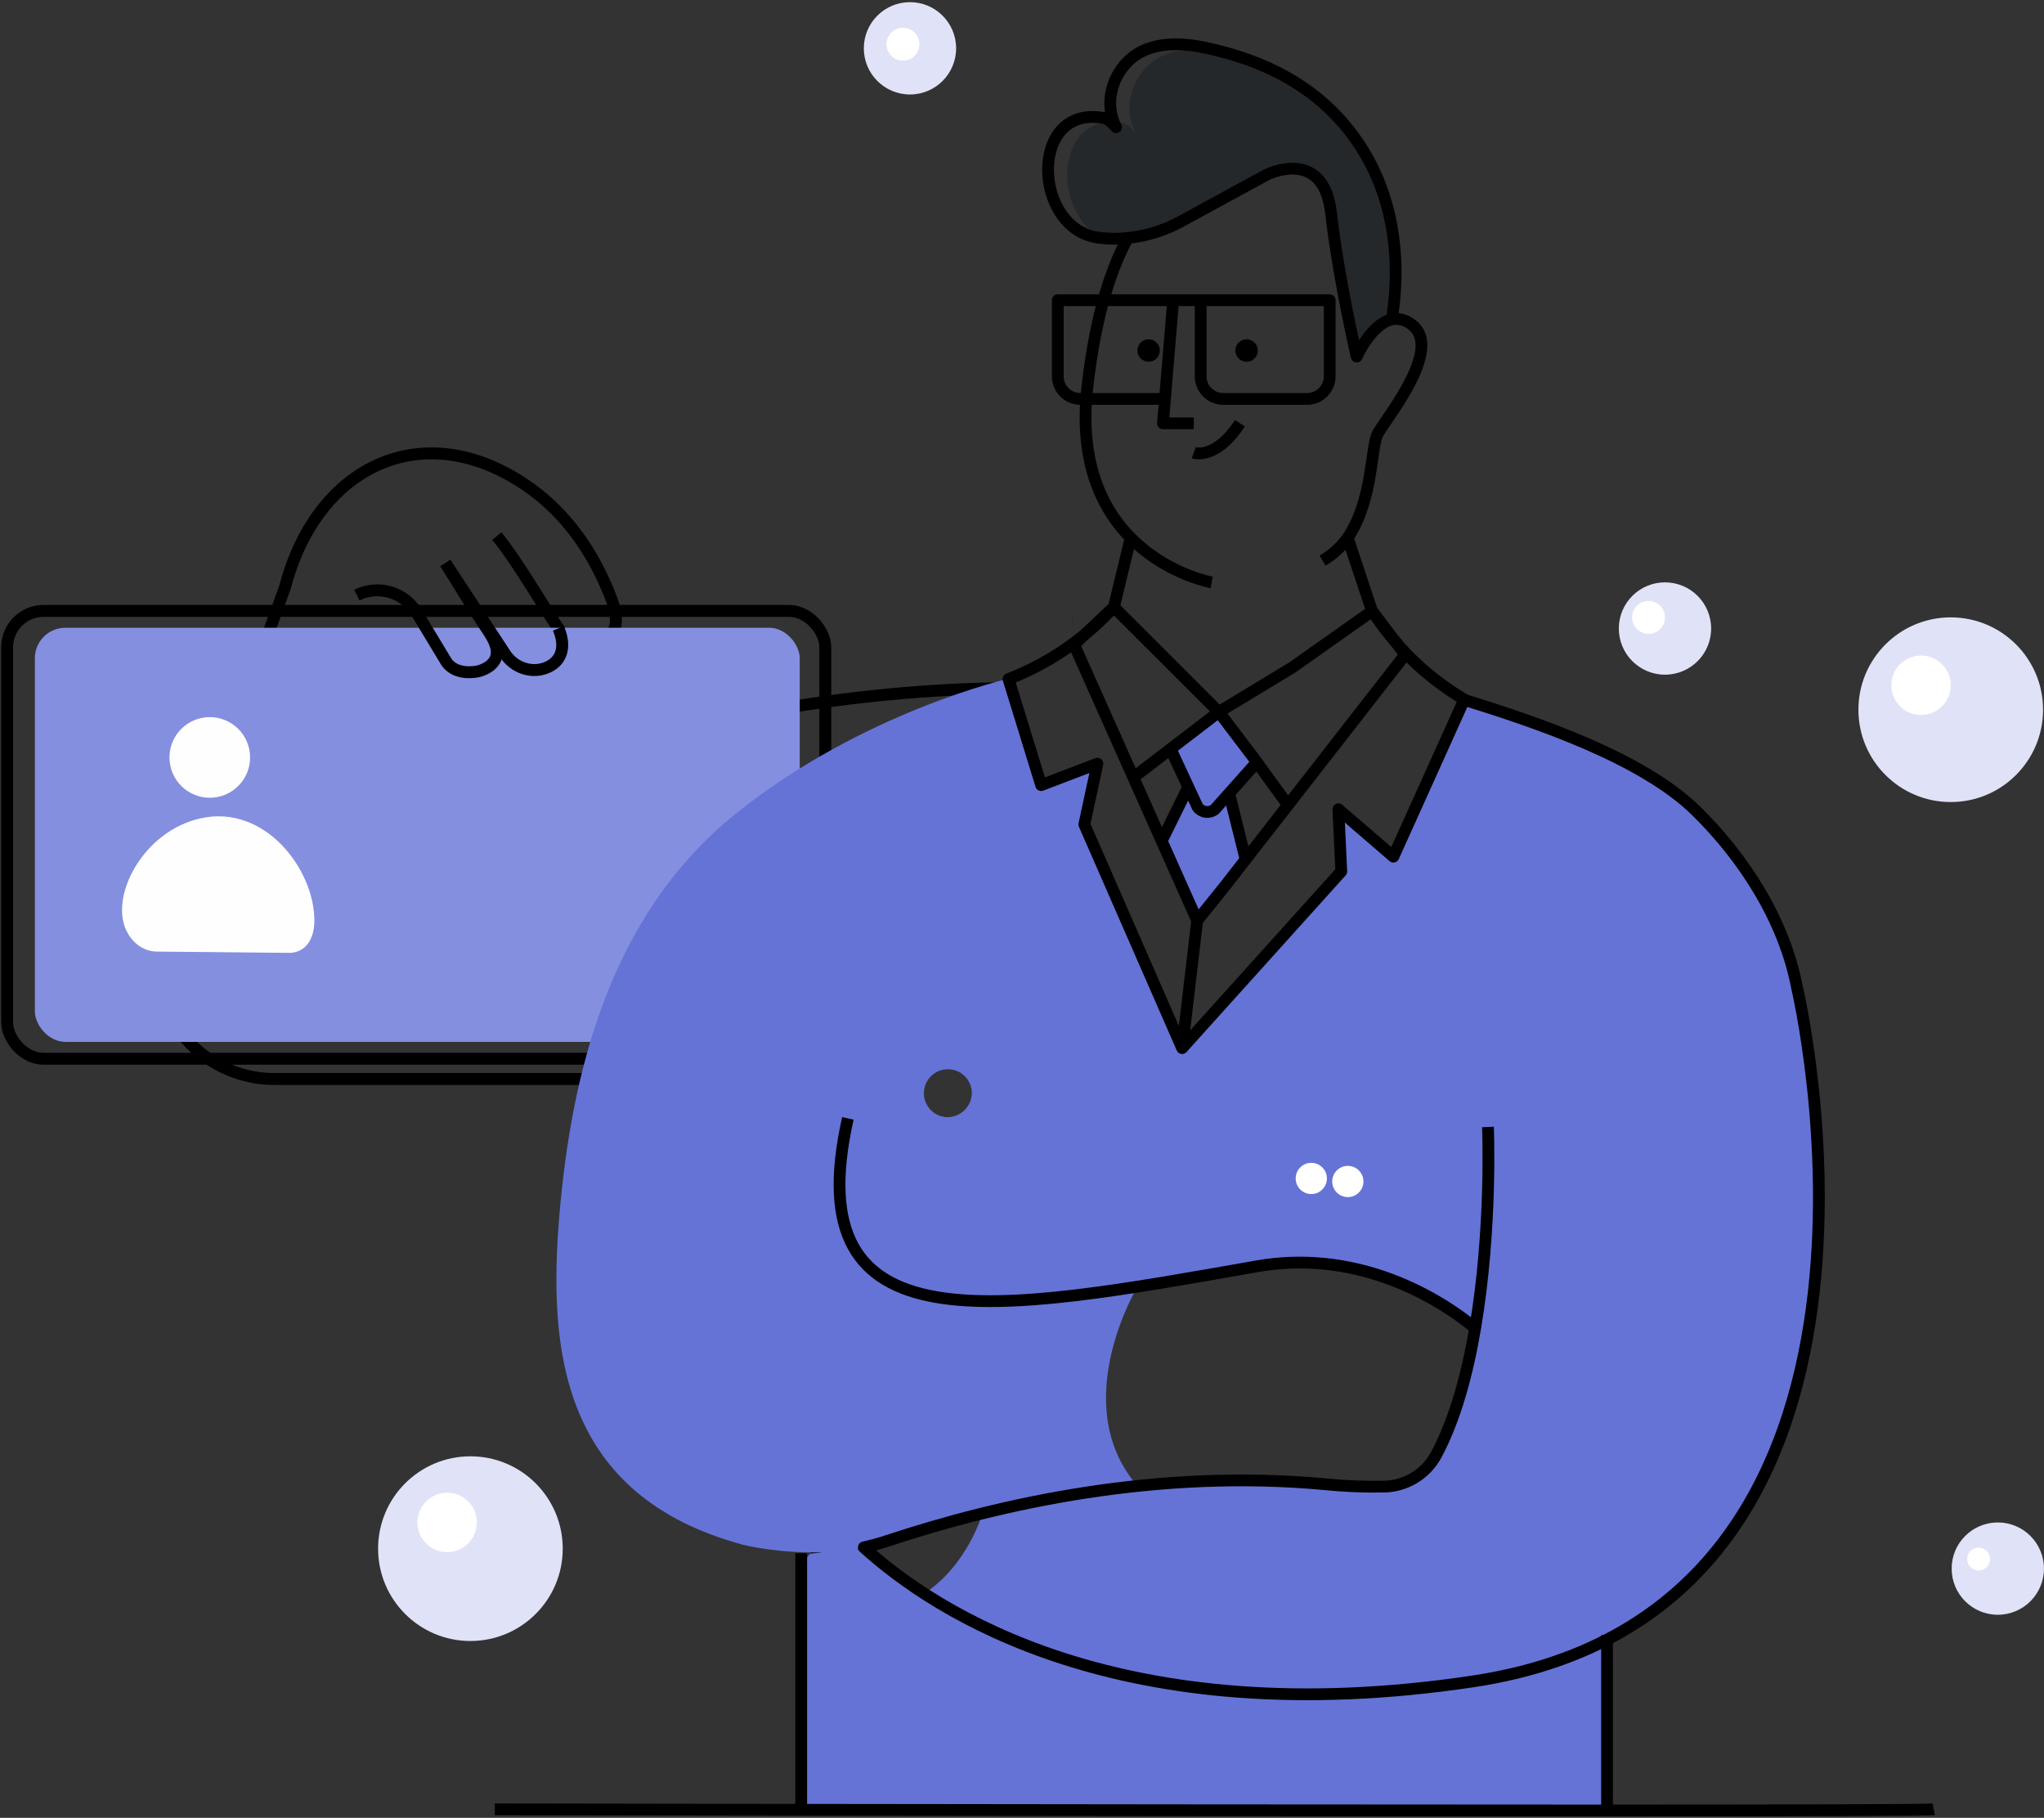 <svg  viewBox="0 0 938 834" id="profession" fill="none" xmlns="http://www.w3.org/2000/svg">
<rect x="0" y="0" width="938" height="834" fill="#333333" stroke="none"/>
<path d="M462.553 315.695C316.709 316.91 191.348 372.123 191.348 372.123L203.862 301.975" stroke="black" stroke-width="5.47"/>
<path d="M228 245.957C238.152 258.305 250.961 281.237 258.046 290.812C265.132 300.387 276.088 294.614 276.088 294.614C284.987 289.822 283.477 281.874 279.587 272.221C270.002 248.525 256.322 232.767 241.063 222.437C193.778 190.45 145.268 214.049 130.833 269.262L73.748 427.522C69.53 443.682 73.041 460.884 83.255 474.098C93.469 487.311 109.232 495.044 125.933 495.034H290.2L385.995 740.759" stroke="black" stroke-width="5.47"/>
<rect x="3.265" y="280.265" width="375.47" height="205.47" rx="16.735" stroke="black" stroke-width="5.47"/>
<rect x="16" y="288" width="351" height="190" rx="14" fill="#848FDF"/>
<path d="M71.899 436.573C64.529 436.505 58.11 430.556 56.454 422.275C53.181 405.987 67.887 380.998 91.769 375.5C121.611 368.64 144.269 399.002 144.269 422.273C144.269 431.502 139.744 437.161 132.698 437.161L71.899 436.573Z" fill="#FEFEFE"/>
<circle cx="96.269" cy="347.5" r="18.5" fill="#FEFEFE"/>
<path d="M204.381 258.305C210.065 267.556 215.778 276.787 221.678 285.901C225.314 291.517 231.938 299.523 224.892 305.394C222.599 307.152 219.829 308.176 216.944 308.334C212.417 308.735 207.664 307.648 204.91 303.757L191.19 281.021C185.519 271.618 173.578 268.147 163.75 273.044" stroke="black" stroke-width="5.47"/>
<path d="M256.272 288.253C259.858 296.779 257.428 302.277 253.234 305.041C246.374 309.539 237.191 307.383 232.33 300.817L204.43 258.354" stroke="black" stroke-width="5.47"/>
<path fill-rule="evenodd" clip-rule="evenodd" d="M760.186 357.885C760.186 357.885 705.208 328.26 669.752 321.096C669.752 321.096 669.507 326.388 663.607 339.451C657.708 352.515 640.303 391.117 640.303 391.117L614.176 371.272L614.568 400.858L542.891 477.416L497.585 378.24L503.622 350.339L477.809 360.227L464.02 311.031C464.02 311.031 396.048 326.319 337.502 373.428C278.957 420.536 262.189 493.968 256.75 556.933C251.311 619.898 257.848 686.293 341.03 708.725C341.03 708.725 380.113 718.525 411.933 705.413C421.851 701.316 436.257 697.494 451.369 694.143L450.879 694.319C450.879 694.319 444.019 718.123 424.144 731.079C424.144 731.079 458.964 757.539 518.459 769.073C577.955 780.608 703.679 787.507 767.046 732.529C830.413 677.551 833 586.911 833 586.911C833 586.911 853.58 411.912 760.186 357.885ZM434.62 512.549C428.6 512.35 423.858 507.348 423.98 501.326C424.102 495.303 429.044 490.498 435.067 490.544C441.091 490.59 445.958 495.471 445.988 501.494C445.881 507.677 440.804 512.614 434.62 512.549ZM675.887 615.181C676.02 614.48 676.13 613.895 676.22 613.44C677.703 606.014 667.611 601.417 641.771 589.646C638.076 587.963 634.06 586.133 629.709 584.128C594.929 568.095 521.978 590.312 521.978 590.312C521.978 590.312 489.667 643.908 521.762 681.51C537.128 680.138 548.222 679.717 548.222 679.717C575.786 676.857 594.837 679.451 609.977 681.512C623.113 683.301 633.304 684.688 643.556 681.765C664.44 675.812 673.556 627.527 675.887 615.181Z" fill="#6573D7"/>
<path d="M737.442 761.723V830.617C626.212 830.617 475.723 830.441 367.002 830.304C365.659 794.847 363.543 713.282 372.539 712.704C384.054 711.998 396.235 704.619 410.289 721.396C424.342 738.174 483.171 768.182 565.579 775.238C647.988 782.294 717.479 762.88 732.914 754.481C732.924 754.491 737.442 746.435 737.442 761.723Z" fill="#6573D7"/>
<path d="M574.937 351.28L557.121 371.301C555.94 372.251 554.422 372.675 552.92 372.475C551.418 372.275 550.064 371.468 549.173 370.243L536.639 343.273L561.041 323.879L574.937 351.28Z" fill="#6573D7"/>
<path d="M563.638 363.961L571.194 394.312L549.144 422.311L532.68 385.796L544.881 361.061" fill="#6573D7"/>
<path d="M638.687 146.557C634.767 147.439 631.337 150.477 628.72 153.721C626.287 156.763 624.228 160.086 622.585 163.619C622.585 163.619 614.314 128.339 610.825 97.733C609.659 87.776 606.17 82.445 601.927 79.76C593.175 74.213 581.347 80.142 581.347 80.142L542.049 101.545C534.509 105.7 526.21 108.293 517.647 109.17C513.645 109.63 509.604 109.63 505.603 109.17C483.954 98.468 483.641 56.25 509.944 55.956C510.735 56.695 511.478 57.483 512.169 58.318C511.79 57.54 511.437 56.766 511.11 55.995C512.581 56.04 514.046 56.204 515.491 56.485C517.647 56.906 519.656 59.131 520.998 60.689C514.011 47.126 521.459 30.035 535.228 24.851C543.597 21.705 552.956 22.302 561.688 24.145C563.07 24.419 564.442 24.743 565.824 25.125C587.717 31.73 606.886 43.206 621.047 62.365C638.971 86.6 643.449 117.284 638.687 146.557Z" fill="#25282A"/>
<path d="M389.091 513.096C365.11 619.916 457.161 602.021 576.78 580.961C619.518 573.444 655.886 591.995 676.956 609.302" stroke="black" stroke-width="5.4" stroke-linejoin="round"/>
<path d="M492.177 284.865H492.217" stroke="black" stroke-width="5.4" stroke-linejoin="round"/>
<path d="M682.835 517.037C682.835 517.037 684.795 563.381 676.955 609.304C673.397 630.266 667.802 651.14 659.07 667.487C654.298 676.277 645.177 681.833 635.177 682.04C626.223 682.203 617.267 681.846 608.355 680.971C531.542 673.759 459.552 689.586 407.053 706.981C403.525 708.137 399.977 709.117 396.41 709.921C429.524 739.967 514.716 795.514 675.789 771.425C892.369 739.085 824.68 453.092 824.68 453.092C818.8 422.281 800.435 393.675 778.355 372.007C753.346 347.507 704.855 331.307 671.888 321.047" stroke="black" stroke-width="5.4" stroke-linejoin="round"/>
<path d="M556.044 267.205C556.044 267.205 490.149 255.445 498.978 177.731C502.898 143.156 510.454 122.008 517.598 109.131" stroke="black" stroke-width="5.4" stroke-linejoin="round"/>
<path d="M618.45 246.762C630.621 228.573 628.759 204.426 632.581 198.35C638.461 188.922 661.981 159.513 647.869 148.919C644.616 146.479 641.509 145.979 638.687 146.547C629.19 148.664 622.585 163.609 622.585 163.609C622.585 163.609 614.324 128.329 610.825 97.714C607.327 67.099 581.337 80.133 581.337 80.133L542.039 101.526C534.502 105.689 526.202 108.286 517.637 109.16C513.155 109.688 508.625 109.652 504.152 109.052C473.772 105.132 471.812 47.616 506.661 54.172C508.817 54.594 510.826 56.818 512.169 58.377C505.171 44.813 512.629 27.722 526.398 22.538C534.767 19.392 544.126 19.99 552.858 21.832C580.122 27.585 604.161 39.472 621.047 62.365C638.981 86.62 643.469 117.304 638.687 146.577" stroke="black" stroke-width="5.4" stroke-linejoin="round"/>
<path d="M547.811 194.214H533.689L534.611 183.022L538.384 137.717" stroke="black" stroke-width="5.4" stroke-linejoin="round"/>
<path d="M534.581 183.022H495.792C490.066 183.022 485.424 178.38 485.424 172.654V137.727H550.986V172.654C550.991 178.382 555.636 183.022 561.364 183.022H599.829C605.557 183.022 610.202 178.382 610.207 172.654V137.727H550.986" stroke="black" stroke-width="5.4" stroke-linejoin="round"/>
<path d="M547.811 207.719C547.811 207.719 557.816 211.247 568.998 194.176" stroke="black" stroke-width="5.4" stroke-linejoin="round"/>
<path d="M542.49 480.846L615.52 399.8L614.187 371.262L639.442 393.028L671.889 321.086L671.978 320.9C664.043 316.224 656.64 310.701 649.898 304.426C646.795 301.512 643.855 298.468 641.078 295.293C637.802 291.574 634.746 287.667 631.925 283.591L629.642 280.367" stroke="black" stroke-width="5.4" stroke-linejoin="round"/>
<path d="M590.392 368.459L575.359 347.752L559.326 326.623L592.979 306.259L629.67 280.367L641.048 295.293L644.87 300.32L635.589 312.207L563.118 405.229V405.268L549.408 422.31" stroke="black" stroke-width="5.4" stroke-linejoin="round"/>
<path d="M520.107 356.679L559.307 326.651L511.15 278.524L492.902 295.732L549.399 422.339L542.49 480.854L497.597 378.239L503.604 350.348L477.791 360.207L462.807 311.53C480.029 304.884 495.601 294.575 508.445 281.317L511.17 278.494" stroke="black" stroke-width="5.4" stroke-linejoin="round"/>
<path d="M575.359 351.278L557.513 371.299C556.334 372.248 554.818 372.672 553.317 372.472C551.817 372.272 550.465 371.466 549.575 370.241L537.031 343.271" stroke="black" stroke-width="5.4" stroke-linejoin="round"/>
<path d="M564.061 363.961L571.626 394.312" stroke="black" stroke-width="5.4" stroke-linejoin="round"/>
<path d="M545.303 361.059L533.102 385.794" stroke="black" stroke-width="5.4" stroke-linejoin="round"/>
<path d="M629.642 280.366L618.451 246.723C615.405 250.992 611.478 254.558 606.936 257.179" stroke="black" stroke-width="5.4" stroke-linejoin="round"/>
<path d="M518.863 246.723L511.17 278.494" stroke="black" stroke-width="5.4" stroke-linejoin="round"/>
<circle cx="572.057" cy="160.817" r="5.155" fill="black"/>
<circle cx="527.104" cy="160.817" r="5.155" fill="black"/>
<path d="M737.48 830.616V752.187V750.178" stroke="black" stroke-width="5.4" stroke-linejoin="round"/>
<path d="M367.678 830.333V712.645V712.605" stroke="black" stroke-width="5.4" stroke-linejoin="round"/>
<path d="M227.076 830.089C227.076 830.089 285.229 830.196 367.01 830.304C475.79 830.441 626.25 830.618 737.45 830.618C823.181 830.618 885.538 830.441 887.39 830.089" stroke="black" stroke-width="5.4" stroke-linejoin="round"/>
<circle cx="601.76" cy="540.654" r="7.164" fill="white"/>
<circle cx="618.527" cy="542.047" r="7.164" fill="white"/>
<circle cx="895.201" cy="325.604" r="42.365" fill="#E0E3F7"/>
<circle cx="881.569" cy="314.392" r="13.632" fill="white"/>
<circle cx="215.875" cy="710.498" r="42.365" fill="#E0E3F7"/>
<circle cx="764.068" cy="288.354" r="21.178" fill="#E0E3F7"/>
<circle cx="205.192" cy="698.464" r="13.632" fill="white"/>
<circle cx="916.801" cy="719.652" r="21.178" fill="#E0E3F7"/>
<circle cx="756.523" cy="283.247" r="7.546" fill="white"/>
<circle cx="907.991" cy="715.27" r="5.263" fill="white"/>
<circle cx="417.588" cy="22.166" r="21.178" fill="#E0E3F7"/>
<circle cx="414.374" cy="20.284" r="7.546" fill="white"/>
</svg>
